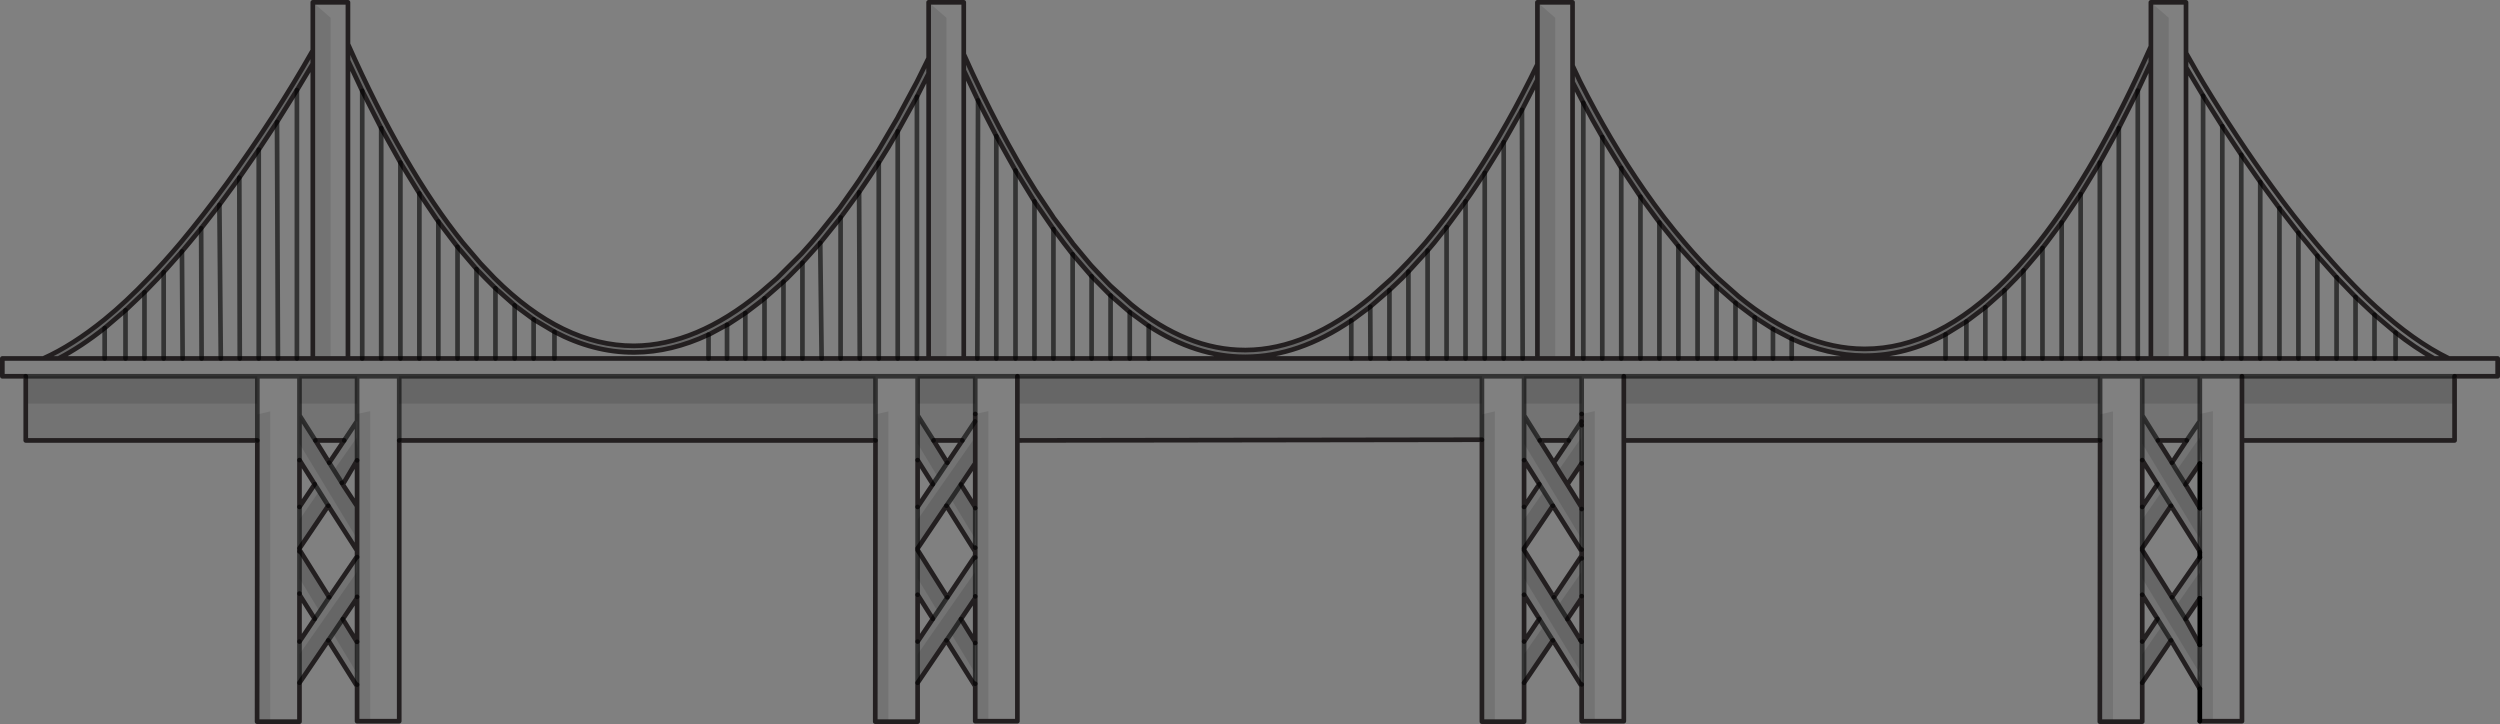 <?xml version="1.0" encoding="UTF-8" standalone="no"?>
<svg xmlns:xlink="http://www.w3.org/1999/xlink" height="154.6px" width="533.85px" xmlns="http://www.w3.org/2000/svg">
  <rect width="100%" height="100%" fill="#808080" stroke="none"/>
  <g transform="matrix(1.0, 0.0, 0.0, 1.0, 266.9, 77.3)">
    <path d="M202.85 76.7 L202.8 76.7 202.85 74.45 202.85 76.7 M70.85 76.7 L70.8 76.7 70.8 69.15 70.8 66.45 70.8 59.75 70.8 50.45 70.8 44.85 70.8 41.45 70.8 40.35 70.8 37.7 70.8 31.0 70.8 21.7 70.8 16.1 70.8 12.7 70.85 12.7 70.85 13.5 70.85 21.65 70.85 31.4 70.85 40.05 70.85 41.95 70.85 50.0 70.85 59.75 70.85 68.85 70.85 76.7 M49.55 76.8 L49.5 76.8 49.55 74.4 49.55 76.8 M-58.65 76.7 L-58.7 76.7 -58.7 69.15 -58.7 66.45 -58.7 59.75 -58.7 50.45 -58.7 44.85 -58.7 41.45 -58.7 40.4 -58.7 37.7 -58.7 30.95 -58.7 21.7 -58.7 16.1 -58.7 12.7 -58.65 12.7 -58.65 31.2 -58.65 39.65 -58.65 41.75 -58.65 50.05 -58.65 60.0 -58.65 68.7 -58.65 76.7 M-190.65 76.7 L-190.7 76.7 -190.7 69.15 -190.7 66.45 -190.7 59.75 -190.7 50.45 -190.7 44.85 -190.7 41.6 -190.7 40.2 -190.7 37.7 -190.65 37.25 -190.65 41.65 -190.65 50.15 -190.65 59.75 -190.65 68.9 -190.65 76.7 M202.8 12.7 L202.85 12.7 202.85 16.95 202.8 16.1 202.8 12.7 M202.85 36.85 L202.85 40.65 202.8 40.35 202.8 37.7 202.85 36.85 M202.85 44.0 L202.85 45.7 202.8 44.85 202.85 44.0 M202.85 64.5 L202.85 67.6 202.8 66.45 202.85 64.5 M-190.7 16.1 L-190.7 12.7 -190.65 12.7 -190.65 18.55 -190.7 16.1" fill="#ffffff" fill-rule="evenodd" stroke="none"/>
    <path d="M203.0 41.45 L202.85 44.0 202.85 41.7 203.0 41.45 M202.85 67.6 L202.95 69.95 202.85 69.8 202.85 67.6" fill="#dddfe0" fill-rule="evenodd" stroke="none"/>
    <path d="M203.1 21.35 L202.85 21.7 202.85 16.95 203.1 21.35 M203.15 31.7 L202.85 36.85 202.85 31.2 203.15 31.7 M202.85 45.7 L203.1 50.1 202.85 50.45 202.85 45.7 M202.95 60.55 L202.85 64.5 202.85 60.4 202.95 60.55 M-193.45 26.55 L-193.9 25.8 -193.7 26.15 -193.45 26.55 M-202.95 40.15 L-202.8 40.35 -202.95 40.45 -202.95 40.15" fill="#a4a7a9" fill-rule="evenodd" stroke="none"/>
    <path d="M61.4 -76.8 L68.9 -76.8 68.9 -63.3 68.9 -59.8 68.9 -0.75 65.2 -0.75 68.9 -0.75 71.2 -0.75 75.25 -0.75 79.3 -0.75 83.4 -0.75 87.45 -0.75 91.5 -0.75 95.6 -0.75 99.65 -0.75 103.7 -0.75 107.8 -0.75 111.7 -0.75 115.7 -0.75 148.55 -0.75 153.0 -0.75 157.05 -0.75 161.15 -0.75 165.2 -0.75 169.25 -0.75 173.35 -0.75 177.4 -0.75 181.5 -0.75 185.55 -0.75 189.6 -0.75 192.4 -0.75 196.2 -0.75 196.2 -73.5 192.4 -76.8 199.9 -76.8 199.9 -66.0 199.9 -62.95 199.9 -0.75 203.55 -0.75 207.65 -0.75 211.7 -0.75 215.75 -0.75 219.85 -0.75 223.9 -0.75 227.95 -0.75 232.05 -0.75 236.1 -0.75 240.15 -0.75 244.65 -0.75 252.9 -0.75 256.05 -0.75 266.45 -0.75 266.45 3.05 257.25 3.05 211.85 3.05 211.85 8.9 211.85 16.75 211.85 76.7 205.65 76.7 205.65 10.5 202.85 11.1 202.85 8.9 202.85 3.05 211.85 3.05 202.85 3.05 190.55 3.05 190.55 8.9 190.55 11.4 190.55 17.45 190.55 20.95 190.55 30.95 190.55 33.65 190.55 39.75 190.55 40.15 190.55 46.2 190.55 49.7 190.55 59.7 190.55 62.4 190.55 68.5 190.55 76.8 184.3 76.8 184.3 10.55 181.55 11.2 181.55 8.9 181.55 3.05 190.55 3.05 181.55 3.05 79.85 3.05 79.85 8.9 79.85 16.75 79.85 76.7 73.65 76.7 73.65 10.5 70.85 11.1 70.85 8.9 70.85 3.05 79.85 3.05 70.85 3.05 58.55 3.05 58.55 8.9 58.55 11.4 58.55 17.45 58.55 20.95 58.55 30.95 58.55 33.65 58.55 39.8 58.55 40.15 58.55 46.2 58.55 49.7 58.55 59.7 58.55 62.4 58.55 68.5 58.55 76.8 52.3 76.8 52.3 10.55 49.55 11.2 49.55 8.9 49.55 3.05 58.55 3.05 49.55 3.05 -49.65 3.05 -49.65 8.9 -49.65 16.75 -49.65 76.7 -55.85 76.7 -55.85 10.5 -58.65 11.1 -58.65 8.9 -58.65 3.05 -70.95 3.05 -70.95 8.9 -70.95 11.4 -70.95 17.45 -70.95 20.95 -70.95 30.95 -70.95 33.65 -70.95 39.8 -70.95 40.15 -70.95 46.2 -70.95 49.7 -70.95 59.7 -70.95 62.4 -70.95 68.5 -70.95 76.8 -77.2 76.8 -77.2 10.55 -79.95 11.2 -79.95 8.9 -79.95 3.05 -70.95 3.05 -79.95 3.05 -181.65 3.05 -181.65 8.9 -181.65 16.75 -181.65 76.7 -187.85 76.7 -187.85 10.5 -190.65 11.1 -190.65 8.9 -190.65 3.05 -181.65 3.05 -190.65 3.05 -202.95 3.05 -202.95 8.9 -202.95 11.4 -202.95 17.45 -202.95 20.95 -202.95 30.95 -202.95 33.65 -202.95 39.8 -202.95 40.15 -202.95 40.45 -202.95 46.2 -202.95 49.45 -202.95 49.7 -202.95 59.7 -202.95 62.4 -202.95 68.5 -202.95 76.8 -209.2 76.8 -209.2 10.55 -211.95 11.2 -211.95 8.9 -211.95 3.05 -202.95 3.05 -211.95 3.05 -261.4 3.05 -266.4 3.05 -266.4 -0.75 -257.65 -0.75 -254.4 -0.75 -244.55 -0.75 -240.1 -0.75 -236.05 -0.75 -231.95 -0.75 -227.9 -0.75 -223.85 -0.75 -219.75 -0.75 -215.7 -0.75 -211.65 -0.75 -207.55 -0.75 -203.5 -0.75 -200.1 -0.75 -196.3 -0.75 -196.3 -73.5 -200.1 -76.8 -192.6 -76.8 -192.6 -67.9 -192.6 -64.4 -192.6 -0.75 -189.55 -0.75 -185.5 -0.75 -181.4 -0.75 -177.35 -0.75 -173.3 -0.75 -169.2 -0.75 -165.15 -0.75 -161.1 -0.75 -157.0 -0.75 -152.95 -0.75 -148.5 -0.75 -115.6 -0.75 -111.65 -0.75 -107.75 -0.75 -103.65 -0.75 -99.6 -0.75 -95.55 -0.75 -91.45 -0.75 -87.4 -0.75 -83.3 -0.75 -79.25 -0.75 -75.2 -0.75 -71.1 -0.75 -68.6 -0.75 -64.8 -0.75 -64.8 -73.5 -68.6 -76.8 -61.1 -76.8 -61.1 -65.75 -61.1 -62.3 -61.1 -0.75 -58.2 -0.75 -54.15 -0.75 -50.05 -0.75 -46.0 -0.75 -41.95 -0.75 -37.85 -0.75 -33.8 -0.75 -29.75 -0.75 -25.65 -0.75 -21.6 -0.75 21.65 -0.75 25.75 -0.75 29.8 -0.75 33.85 -0.75 37.95 -0.75 42.0 -0.75 46.05 -0.75 50.15 -0.75 54.2 -0.75 58.25 -0.75 61.4 -0.75 65.2 -0.75 65.2 -73.5 61.4 -76.8 M199.9 -0.75 L196.2 -0.75 199.9 -0.75 M-192.6 -0.75 L-196.3 -0.75 -192.6 -0.75 M-61.1 -0.75 L-64.8 -0.75 -61.1 -0.75 M-49.65 3.05 L-58.65 3.05 -49.65 3.05" fill="#ffffff" fill-opacity="0.0" fill-rule="evenodd" stroke="none"/>
    <path d="M61.4 -76.8 L65.2 -73.5 65.2 -0.75 61.4 -0.75 61.4 -60.25 61.4 -63.55 61.4 -76.8 M192.4 -67.4 L192.4 -76.8 196.2 -73.5 196.2 -0.75 192.4 -0.75 192.4 -63.95 192.4 -67.4 M199.9 -66.0 L202.35 -61.7 203.65 -59.5 Q210.8 -47.7 218.25 -37.45 223.0 -30.9 227.6 -25.45 231.0 -21.4 234.3 -17.9 237.35 -14.65 240.35 -11.9 248.55 -4.4 256.05 -0.75 L252.9 -0.75 Q248.85 -3.0 244.65 -6.3 L240.15 -10.1 236.1 -13.9 232.25 -17.9 232.05 -18.1 227.95 -22.7 225.7 -25.45 223.9 -27.6 219.85 -32.85 216.9 -36.85 215.75 -38.45 211.7 -44.25 207.65 -50.35 203.55 -56.85 199.9 -62.95 199.9 -66.0 M257.25 8.9 L257.25 16.75 211.85 16.75 211.85 8.9 257.25 8.9 M205.65 76.7 L202.85 76.7 202.85 74.45 202.95 69.95 202.85 67.6 202.85 64.5 202.95 60.55 202.85 55.4 202.85 52.9 203.1 50.1 202.85 45.7 202.85 44.0 203.0 41.45 202.85 40.65 202.85 36.85 203.15 31.7 202.85 29.4 203.1 21.35 202.85 16.95 202.85 12.7 202.8 12.7 200.05 16.75 202.8 12.7 202.8 16.1 197.9 23.15 196.9 21.5 200.05 16.75 193.9 16.75 190.55 11.4 190.55 8.9 202.85 8.9 202.85 11.1 205.65 10.5 205.65 76.7 M202.85 69.8 L196.7 59.45 194.75 56.35 193.8 54.85 194.75 56.35 190.55 62.4 190.55 59.7 193.8 54.85 190.55 49.7 190.55 46.2 202.8 66.45 202.85 67.6 202.85 69.8 M184.3 76.8 L181.5 76.8 181.55 16.75 79.85 16.75 79.85 8.9 181.55 8.9 181.55 11.2 184.3 10.55 184.3 76.8 M73.65 76.7 L70.85 76.7 70.85 68.85 70.85 59.75 70.85 50.0 70.85 41.95 70.85 40.05 70.85 31.4 70.85 21.65 70.85 13.5 70.85 12.7 70.8 12.7 68.1 16.75 70.8 12.7 70.8 16.1 65.9 23.15 64.9 21.5 68.1 16.75 61.9 16.75 58.55 11.4 58.55 8.9 70.85 8.9 70.85 11.1 73.65 10.5 73.65 76.7 M70.8 69.15 L64.7 59.45 62.75 56.35 58.55 62.4 58.55 59.7 61.8 54.85 62.75 56.35 61.8 54.85 58.55 49.7 58.55 46.2 70.8 66.45 70.8 69.15 M52.3 76.8 L49.55 76.8 49.55 74.4 49.55 16.6 -49.65 16.75 -49.65 8.9 49.55 8.9 49.55 11.2 52.3 10.55 52.3 76.8 M-55.85 76.7 L-58.65 76.7 -58.65 68.7 -58.65 60.0 -58.65 50.05 -58.65 41.75 -58.65 39.65 -58.65 31.2 -58.65 12.7 -58.65 11.1 -58.65 12.7 -58.7 12.7 -58.7 16.1 -70.95 33.65 -70.95 30.95 -67.7 26.1 -66.65 24.55 -67.7 26.1 -70.95 20.95 -70.95 17.45 -66.65 24.55 -64.6 21.5 -61.4 16.75 -58.7 12.7 -61.4 16.75 -67.55 16.75 -70.95 11.4 -70.95 8.9 -58.65 8.9 -58.65 11.1 -55.85 10.5 -55.85 76.7 M-58.7 69.15 L-64.8 59.45 -63.8 58.0 -58.7 66.45 -58.7 69.15 M-77.2 76.8 L-80.0 76.8 -79.95 16.75 -181.65 16.75 -181.65 8.9 -79.95 8.9 -79.95 11.2 -77.2 10.55 -77.2 76.8 M-187.85 76.7 L-190.65 76.7 -190.65 68.9 -190.65 59.75 -190.65 50.15 -190.65 41.65 -190.65 37.25 -190.3 31.35 -190.65 29.55 -190.65 21.0 -190.65 18.55 -190.65 12.7 -190.7 12.7 -190.7 16.1 -195.6 23.1 -196.6 21.5 -193.4 16.75 -190.7 12.7 -193.4 16.75 -199.55 16.75 -202.95 11.4 -202.95 8.9 -190.65 8.9 -190.65 11.1 -187.85 10.5 -187.85 76.7 M-190.7 69.15 L-196.8 59.45 -195.8 58.0 -190.7 66.45 -190.7 69.15 M-209.2 76.8 L-212.0 76.8 -211.95 16.75 -261.4 16.75 -261.4 8.9 -211.95 8.9 -211.95 11.2 -209.2 10.55 -209.2 76.8 M-200.1 -66.55 L-200.1 -76.8 -196.3 -73.5 -196.3 -0.75 -200.1 -0.75 -200.1 -63.7 -200.1 -66.55 M-68.6 -64.9 L-68.6 -76.8 -64.8 -73.5 -64.8 -0.75 -68.6 -0.75 -68.6 -61.6 -68.6 -64.9 M202.85 11.1 L202.85 12.7 202.85 11.1 M202.8 37.7 L202.8 40.35 196.7 30.7 194.75 27.6 193.8 26.1 194.75 27.6 190.55 33.65 190.55 30.95 193.8 26.1 190.55 20.95 190.55 17.45 202.8 37.7 M202.85 44.0 L202.8 44.85 197.9 51.9 196.9 50.25 202.85 41.7 202.85 44.0 M181.55 16.75 L181.55 11.2 181.55 16.75 M70.85 11.1 L70.85 12.7 70.85 11.1 M70.8 37.7 L70.8 40.35 64.7 30.7 62.75 27.6 61.8 26.1 62.75 27.6 58.55 33.65 58.55 30.95 61.8 26.1 58.55 20.95 58.55 17.45 70.8 37.7 M70.8 41.45 L70.8 44.85 65.9 51.9 64.9 50.25 70.8 41.45 M49.55 16.6 L49.55 11.2 49.55 16.6 M-58.7 37.7 L-58.7 40.4 -64.8 30.7 -63.8 29.25 -58.7 37.7 M-58.7 41.45 L-58.7 44.85 -70.95 62.4 -70.95 59.7 -67.7 54.85 -70.95 49.7 -70.95 46.2 -66.65 53.3 -64.6 50.25 -58.7 41.45 M-79.95 16.75 L-79.95 11.2 -79.95 16.75 M-66.65 53.3 L-67.7 54.85 -66.65 53.3 M-202.95 17.45 L-190.7 37.7 -190.7 40.2 -196.8 30.7 -198.75 27.6 -202.95 33.65 -202.95 30.95 -199.7 26.1 -198.75 27.6 -199.7 26.1 -202.95 20.95 -202.95 17.45 M-190.65 11.1 L-190.65 12.7 -190.65 11.1 M-190.7 41.6 L-190.7 44.85 -202.95 62.4 -202.95 59.7 -199.7 54.85 -198.65 53.3 -199.7 54.85 -202.95 49.7 -202.95 49.45 -202.95 46.2 -198.65 53.3 -196.6 50.25 -190.7 41.6 M-211.95 16.75 L-211.95 11.2 -211.95 16.75" fill="#000000" fill-opacity="0.102" fill-rule="evenodd" stroke="none"/>
    <path d="M68.9 -59.8 L68.9 -63.3 70.5 -59.9 Q76.9 -47.2 84.2 -36.7 88.45 -30.55 92.85 -25.45 96.35 -21.3 99.95 -17.9 L104.35 -14.0 Q117.95 -2.85 131.15 -2.8 L131.35 -2.8 Q146.85 -2.8 161.7 -17.9 L164.05 -20.4 Q166.2 -22.75 168.35 -25.45 180.7 -41.1 192.4 -67.4 L192.4 -63.95 189.6 -57.95 185.55 -49.95 181.5 -42.6 177.4 -35.85 173.35 -29.8 170.1 -25.45 169.25 -24.35 165.2 -19.55 164.5 -18.8 163.65 -17.9 161.15 -15.35 157.05 -11.7 153.0 -8.65 148.55 -5.9 Q140.1 -1.35 131.35 -1.35 L131.15 -1.35 Q123.45 -1.4 115.7 -4.95 L111.7 -7.05 107.8 -9.55 104.15 -12.3 103.7 -12.65 99.65 -16.2 97.9 -17.9 95.6 -20.2 91.5 -24.75 90.95 -25.45 87.45 -29.8 83.4 -35.3 83.0 -35.9 79.3 -41.45 75.25 -48.05 Q73.15 -51.65 71.2 -55.35 L68.9 -59.8 M257.25 3.05 L257.25 8.9 211.85 8.9 211.85 3.05 257.25 3.05 M196.7 59.45 L190.55 68.5 190.55 62.4 194.75 56.35 196.7 59.45 M64.7 59.45 L58.55 68.5 58.55 62.4 62.75 56.35 64.7 59.45 M-64.8 59.45 L-70.95 68.5 -70.95 62.4 -58.7 44.85 -58.7 50.45 -61.7 54.9 -63.8 58.0 -61.7 54.9 -58.7 59.75 -58.7 66.45 -63.8 58.0 -64.8 59.45 M-196.8 59.45 L-202.95 68.5 -202.95 62.4 -190.7 44.85 -190.7 50.45 -193.7 54.9 -195.8 58.0 -193.7 54.9 -190.7 59.75 -190.7 66.45 -195.8 58.0 -196.8 59.45 M-261.4 8.9 L-261.4 3.05 -211.95 3.05 -211.95 8.9 -261.4 8.9 M-257.65 -0.75 Q-251.4 -3.55 -244.55 -9.1 -239.95 -12.85 -235.15 -17.9 -231.8 -21.35 -228.35 -25.45 -223.55 -31.2 -218.5 -38.1 -208.1 -52.45 -200.1 -66.55 L-200.1 -63.7 -203.25 -58.45 -203.5 -58.05 -207.75 -51.25 -211.65 -45.35 -215.8 -39.35 -217.15 -37.5 -220.05 -33.55 -223.95 -28.55 -226.5 -25.45 -228.05 -23.6 -231.95 -19.2 -233.15 -17.9 -236.05 -14.9 -240.1 -11.05 -244.55 -7.25 Q-249.6 -3.25 -254.4 -0.75 L-257.65 -0.75 M-192.6 -67.9 Q-180.7 -41.15 -168.05 -25.45 L-164.3 -21.05 -161.3 -17.9 Q-146.8 -3.45 -131.6 -3.45 L-131.45 -3.45 Q-118.25 -3.55 -104.65 -14.7 L-100.95 -17.9 -95.75 -23.1 -93.65 -25.45 -91.8 -27.65 -87.6 -32.9 -84.45 -37.35 -83.45 -38.8 -79.25 -45.3 -75.2 -52.2 -75.05 -52.5 -71.1 -59.85 -70.95 -60.15 -70.75 -60.55 -68.6 -64.9 -68.6 -61.6 -71.1 -56.65 -75.2 -49.25 Q-77.15 -45.85 -79.25 -42.55 -81.2 -39.5 -83.25 -36.55 L-83.3 -36.45 -83.45 -36.25 -87.4 -30.85 -91.45 -25.8 -91.6 -25.6 -91.75 -25.45 -95.55 -21.2 -98.8 -17.9 -99.6 -17.15 -103.65 -13.6 -104.45 -12.95 -107.6 -10.55 -107.75 -10.45 Q-109.6 -9.2 -111.4 -8.05 L-111.65 -7.95 -115.45 -5.9 -115.6 -5.85 Q-123.55 -2.1 -131.4 -2.05 L-131.6 -2.05 Q-140.15 -2.05 -148.5 -6.45 L-152.95 -9.1 -157.0 -12.1 -157.2 -12.3 -161.1 -15.75 -161.3 -15.95 -163.25 -17.9 -164.8 -19.5 -165.15 -19.85 -169.2 -24.6 -169.85 -25.45 -173.3 -30.0 -173.65 -30.5 -177.35 -36.0 -181.4 -42.6 -185.5 -49.95 -189.55 -57.9 -192.6 -64.4 -192.6 -67.9 M-61.1 -65.75 Q-53.6 -49.0 -45.8 -36.65 L-42.1 -31.1 -41.95 -30.85 -37.9 -25.45 -37.85 -25.35 -34.15 -20.9 -33.8 -20.5 -33.7 -20.4 -31.35 -17.9 -30.05 -16.55 -29.75 -16.25 -25.35 -12.3 Q-13.45 -2.55 -1.05 -2.55 L-0.85 -2.55 Q12.35 -2.65 25.95 -13.95 L30.35 -17.9 Q33.9 -21.35 37.45 -25.45 41.8 -30.6 46.1 -36.9 53.4 -47.55 59.85 -60.4 L61.4 -63.55 61.4 -60.25 58.1 -53.85 54.2 -46.95 50.15 -40.4 47.3 -36.1 46.05 -34.3 42.0 -28.8 39.35 -25.45 37.95 -23.8 33.85 -19.3 32.5 -17.9 29.8 -15.35 26.15 -12.2 25.7 -11.8 21.8 -8.9 21.65 -8.85 Q10.35 -1.15 -0.85 -1.1 L-1.05 -1.1 Q-11.5 -1.1 -21.6 -7.7 L-21.75 -7.8 -25.65 -10.65 -29.75 -14.2 -33.4 -17.9 -33.8 -18.3 -34.05 -18.6 -37.85 -23.0 -39.75 -25.45 -41.95 -28.4 -46.0 -34.3 -50.05 -40.9 -54.15 -48.25 -54.35 -48.65 -58.05 -55.85 -61.1 -62.3 -61.1 -65.75 M202.85 3.05 L202.85 8.9 190.55 8.9 190.55 3.05 202.85 3.05 M190.55 11.4 L193.9 16.75 196.9 21.5 197.9 23.15 199.8 26.15 197.9 23.15 202.8 16.1 202.85 16.95 202.85 21.7 199.8 26.15 202.85 31.2 202.85 36.85 202.8 37.7 190.55 17.45 190.55 11.4 M202.8 44.85 L202.85 45.7 202.85 50.45 199.8 54.9 197.9 51.9 199.8 54.9 202.85 60.4 202.85 64.5 202.8 66.45 190.55 46.2 190.55 40.15 196.9 50.25 197.9 51.9 202.8 44.85 M194.75 27.6 L196.7 30.7 190.55 39.75 190.55 33.65 194.75 27.6 M181.55 3.05 L181.55 8.9 79.85 8.9 79.85 3.05 181.55 3.05 M70.85 3.05 L70.85 8.9 58.55 8.9 58.55 3.05 70.85 3.05 M58.55 11.4 L61.9 16.75 64.9 21.5 65.9 23.15 70.8 16.1 70.8 21.7 67.8 26.15 65.9 23.15 67.8 26.15 70.8 31.0 70.8 37.7 58.55 17.45 58.55 11.4 M70.8 44.85 L70.8 50.45 67.8 54.9 70.6 59.4 70.8 59.75 70.8 66.45 58.55 46.2 58.55 40.15 64.9 50.25 65.9 51.9 70.8 44.85 M49.55 3.05 L49.55 8.9 -49.65 8.9 -49.65 3.05 49.55 3.05 M58.55 39.8 L58.55 33.65 62.75 27.6 64.7 30.7 58.55 39.8 M65.9 51.9 L67.8 54.9 65.9 51.9 M-70.95 8.9 L-70.95 3.05 -58.65 3.05 -58.65 8.9 -70.95 8.9 M-58.7 16.1 L-58.7 21.7 -61.7 26.15 -63.8 29.25 -61.7 26.15 -58.7 30.95 -58.7 37.7 -63.8 29.25 -64.8 30.7 -70.95 39.8 -70.95 33.65 -58.7 16.1 M-64.6 21.5 L-66.65 24.55 -70.95 17.45 -70.95 11.4 -67.55 16.75 -64.6 21.5 M-79.95 3.05 L-79.95 8.9 -181.65 8.9 -181.65 3.05 -79.95 3.05 M-70.95 46.2 L-70.95 40.15 -64.6 50.25 -66.65 53.3 -70.95 46.2 M-190.65 3.05 L-190.65 8.9 -202.95 8.9 -202.95 3.05 -190.65 3.05 M-196.6 21.5 L-195.6 23.1 -190.7 16.1 -190.65 18.55 -190.65 21.0 -193.7 26.15 -193.9 25.8 -193.45 26.55 -190.65 30.8 -190.65 37.25 -190.7 37.7 -202.95 17.45 -202.95 11.4 -199.55 16.75 -196.6 21.5 M-195.6 23.1 L-193.9 25.8 -195.6 23.1 M-198.75 27.6 L-196.8 30.7 -202.95 39.8 -202.95 33.65 -198.75 27.6 M-196.6 50.25 L-198.65 53.3 -202.95 46.2 -202.95 40.45 -202.8 40.35 -196.6 50.25" fill="#000000" fill-opacity="0.2" fill-rule="evenodd" stroke="none"/>
    <path d="M68.9 -63.3 L68.9 -76.8 61.4 -76.8 61.4 -63.55 61.4 -60.25 61.4 -0.75 65.2 -0.75 68.9 -0.75 68.9 -59.8 68.9 -63.3 70.5 -59.9 Q76.9 -47.2 84.2 -36.7 88.45 -30.55 92.85 -25.45 96.35 -21.3 99.95 -17.9 L104.35 -14.0 Q117.95 -2.85 131.15 -2.8 L131.35 -2.8 Q146.85 -2.8 161.7 -17.9 L164.05 -20.4 Q166.2 -22.75 168.35 -25.45 180.7 -41.1 192.4 -67.4 L192.4 -76.8 199.9 -76.8 199.9 -66.0 202.35 -61.7 203.65 -59.5 Q210.8 -47.7 218.25 -37.45 223.0 -30.9 227.6 -25.45 231.0 -21.4 234.3 -17.9 237.35 -14.65 240.35 -11.9 248.55 -4.4 256.05 -0.75 L266.45 -0.75 266.45 3.05 257.25 3.05 257.25 8.9 257.25 16.75 211.85 16.75 211.85 76.7 205.65 76.7 202.85 76.7 M202.85 69.8 L196.7 59.45 190.55 68.5 190.55 76.8 184.3 76.8 181.5 76.8 181.55 16.75 79.85 16.75 79.85 76.7 73.65 76.7 70.85 76.7 70.85 68.85 M70.8 69.15 L64.7 59.45 58.55 68.5 58.55 76.8 52.3 76.8 49.55 76.8 49.55 74.4 49.55 16.6 -49.65 16.75 -49.65 76.7 -55.85 76.7 -58.65 76.7 -58.65 68.7 M-58.7 69.15 L-64.8 59.45 -70.95 68.5 -70.95 76.8 -77.2 76.8 -80.0 76.8 -79.95 16.75 -181.65 16.75 -181.65 76.7 -187.85 76.7 -190.65 76.7 -190.65 68.9 M-190.7 69.15 L-196.8 59.45 -202.95 68.5 -202.95 76.8 -209.2 76.8 -212.0 76.8 -211.95 16.75 -261.4 16.75 -261.4 8.9 -261.4 3.05 -266.4 3.05 -266.4 -0.75 -257.65 -0.75 Q-251.4 -3.55 -244.55 -9.1 -239.95 -12.85 -235.15 -17.9 -231.8 -21.35 -228.35 -25.45 -223.55 -31.2 -218.5 -38.1 -208.1 -52.45 -200.1 -66.55 L-200.1 -76.8 -192.6 -76.8 -192.6 -67.9 Q-180.7 -41.15 -168.05 -25.45 L-164.3 -21.05 -161.3 -17.9 Q-146.8 -3.45 -131.6 -3.45 L-131.45 -3.45 Q-118.25 -3.55 -104.65 -14.7 L-100.95 -17.9 -95.75 -23.1 -93.65 -25.45 -91.8 -27.65 -87.6 -32.9 -84.45 -37.35 -83.45 -38.8 -79.25 -45.3 -75.2 -52.2 -75.05 -52.5 -71.1 -59.85 -70.95 -60.15 -70.75 -60.55 -68.6 -64.9 -68.6 -76.8 -61.1 -76.8 -61.1 -65.75 Q-53.6 -49.0 -45.8 -36.65 L-42.1 -31.1 -41.95 -30.85 -37.9 -25.45 -37.85 -25.35 -34.15 -20.9 -33.8 -20.5 -33.7 -20.4 -31.35 -17.9 -30.05 -16.55 -29.75 -16.25 -25.35 -12.3 Q-13.45 -2.55 -1.05 -2.55 L-0.85 -2.55 Q12.35 -2.65 25.95 -13.95 L30.35 -17.9 Q33.9 -21.35 37.45 -25.45 41.8 -30.6 46.1 -36.9 53.4 -47.55 59.85 -60.4 L61.4 -63.55 M68.9 -59.8 L71.2 -55.35 Q73.15 -51.65 75.25 -48.05 L79.3 -41.45 83.0 -35.9 83.4 -35.3 87.45 -29.8 90.95 -25.45 91.5 -24.75 95.6 -20.2 97.9 -17.9 99.65 -16.2 103.7 -12.65 104.15 -12.3 107.8 -9.55 111.7 -7.05 115.7 -4.95 Q123.45 -1.4 131.15 -1.35 L131.35 -1.35 Q140.1 -1.35 148.55 -5.9 L153.0 -8.65 157.05 -11.7 161.15 -15.35 163.65 -17.9 164.5 -18.8 165.2 -19.55 169.25 -24.35 170.1 -25.45 173.35 -29.8 177.4 -35.85 181.5 -42.6 185.55 -49.95 189.6 -57.95 192.4 -63.95 192.4 -67.4 M61.4 -60.25 L58.1 -53.85 54.2 -46.95 50.15 -40.4 47.3 -36.1 46.05 -34.3 42.0 -28.8 39.35 -25.45 37.95 -23.8 33.85 -19.3 32.5 -17.9 29.8 -15.35 26.15 -12.2 25.7 -11.8 21.8 -8.9 M58.25 -0.75 L61.4 -0.75 M29.8 -0.75 L33.85 -0.75 37.95 -0.75 42.0 -0.75 46.05 -0.75 50.15 -0.75 54.2 -0.75 58.25 -0.75 M25.75 -0.75 L29.8 -0.75 M21.65 -0.75 L25.75 -0.75 M21.65 -8.85 Q10.35 -1.15 -0.85 -1.1 L-1.05 -1.1 Q-11.5 -1.1 -21.6 -7.7 L-21.75 -7.8 -25.65 -10.65 -29.75 -14.2 -33.4 -17.9 -33.8 -18.3 -34.05 -18.6 -37.85 -23.0 -39.75 -25.45 -41.95 -28.4 -46.0 -34.3 -50.05 -40.9 -54.15 -48.25 -54.35 -48.65 -58.05 -55.85 -61.1 -62.3 -61.1 -0.75 -58.2 -0.75 -54.15 -0.75 -50.05 -0.75 -46.0 -0.75 -41.95 -0.75 -37.85 -0.75 -33.8 -0.75 -29.75 -0.75 -25.65 -0.75 -21.6 -0.75 21.65 -0.75 M192.4 -0.75 L189.6 -0.75 185.55 -0.75 181.5 -0.75 177.4 -0.75 173.35 -0.75 169.25 -0.75 165.2 -0.75 161.15 -0.75 157.05 -0.75 153.0 -0.75 148.55 -0.75 115.7 -0.75 111.7 -0.75 107.8 -0.75 103.7 -0.75 99.65 -0.75 95.6 -0.75 91.5 -0.75 87.45 -0.75 83.4 -0.75 79.3 -0.75 75.25 -0.75 71.2 -0.75 68.9 -0.75 M199.9 -62.95 L203.55 -56.85 207.65 -50.35 211.7 -44.25 215.75 -38.45 216.9 -36.85 219.85 -32.85 223.9 -27.6 225.7 -25.45 227.95 -22.7 232.05 -18.1 232.25 -17.9 236.1 -13.9 240.15 -10.1 244.65 -6.3 Q248.85 -3.0 252.9 -0.75 L256.05 -0.75 M199.9 -66.0 L199.9 -62.95 199.9 -0.75 203.55 -0.75 207.65 -0.75 211.7 -0.75 215.75 -0.75 219.85 -0.75 223.9 -0.75 227.95 -0.75 232.05 -0.75 236.1 -0.75 240.15 -0.75 244.65 -0.75 252.9 -0.75 M196.2 -0.75 L199.9 -0.75 M192.4 -0.75 L196.2 -0.75 M192.4 -63.95 L192.4 -0.75 M211.85 3.05 L211.85 8.9 211.85 16.75 M193.9 16.75 L200.05 16.75 196.9 21.5 193.9 16.75 M199.8 54.9 L202.85 50.45 M190.55 20.95 L193.8 26.1 190.55 30.95 190.55 20.95 M196.7 30.7 L202.8 40.35 M79.85 8.9 L79.85 16.75 M202.85 60.4 L199.8 54.9 M190.55 40.15 L190.55 39.75 196.7 30.7 M79.85 3.05 L79.85 8.9 M196.9 50.25 L190.55 40.15 M190.55 49.7 L190.55 59.7 193.8 54.85 190.55 49.7 M199.8 26.15 L202.85 21.7 M202.85 31.2 L199.8 26.15 M202.85 41.7 L196.9 50.25 M61.9 16.75 L68.1 16.75 64.9 21.5 65.9 23.15 67.8 26.15 70.8 21.7 M70.85 12.7 L70.85 11.1 M70.85 12.7 L70.85 13.5 M70.85 21.65 L70.85 31.4 M70.85 40.05 L70.85 41.95 M70.85 50.0 L70.85 59.75 M64.9 21.5 L61.9 16.75 M-49.65 3.05 L-49.65 8.9 -49.65 16.75 M58.55 40.15 L58.55 39.8 64.7 30.7 70.8 40.35 M58.55 30.95 L58.55 20.95 61.8 26.1 58.55 30.95 M67.8 26.15 L70.8 31.0 M70.8 50.45 L67.8 54.9 70.6 59.4 M64.9 50.25 L58.55 40.15 M61.8 54.85 L58.55 59.7 58.55 49.7 61.8 54.85 M70.8 41.45 L64.9 50.25 M-244.55 -0.75 L-240.1 -0.75 -236.05 -0.75 -231.95 -0.75 -227.9 -0.75 -223.85 -0.75 -219.75 -0.75 -215.7 -0.75 -211.65 -0.75 -207.55 -0.75 -203.5 -0.75 -200.1 -0.75 -196.3 -0.75 -192.6 -0.75 -192.6 -64.4 -192.6 -67.9 M-240.1 -11.05 L-244.55 -7.25 Q-249.6 -3.25 -254.4 -0.75 L-244.55 -0.75 M-254.4 -0.75 L-257.65 -0.75 M-192.6 -64.4 L-189.55 -57.9 -185.5 -49.95 -181.4 -42.6 -177.35 -36.0 -173.65 -30.5 -173.3 -30.0 -169.85 -25.45 -169.2 -24.6 -165.15 -19.85 -164.8 -19.5 -163.25 -17.9 -161.3 -15.95 -161.1 -15.75 -157.2 -12.3 -157.0 -12.1 -152.95 -9.1 -148.5 -6.45 Q-140.15 -2.05 -131.6 -2.05 L-131.4 -2.05 Q-123.55 -2.1 -115.6 -5.85 L-115.45 -5.9 -111.65 -7.95 -111.4 -8.05 Q-109.6 -9.2 -107.75 -10.45 M-107.6 -10.55 L-104.45 -12.95 -103.65 -13.6 -99.6 -17.15 -98.8 -17.9 -95.55 -21.2 -91.75 -25.45 -91.6 -25.6 -91.45 -25.8 -87.4 -30.85 -83.45 -36.25 -83.3 -36.45 -83.25 -36.55 Q-81.2 -39.5 -79.25 -42.55 -77.15 -45.85 -75.2 -49.25 L-71.1 -56.65 -68.6 -61.6 -68.6 -64.9 M-200.1 -63.7 L-200.1 -66.55 M-203.5 -58.05 L-207.75 -51.25 -211.65 -45.35 -215.8 -39.35 -217.15 -37.5 -220.05 -33.55 -223.95 -28.55 -226.5 -25.45 -228.05 -23.6 -231.95 -19.2 -233.15 -17.9 -236.05 -14.9 -240.1 -11.05 M-203.5 -58.05 L-203.25 -58.45 -200.1 -63.7 -200.1 -0.75 M-68.6 -0.75 L-71.1 -0.75 -75.2 -0.75 -79.25 -0.75 -83.3 -0.75 -87.4 -0.75 -91.45 -0.75 -95.55 -0.75 -99.6 -0.75 -103.65 -0.75 -107.75 -0.75 -111.65 -0.75 -115.6 -0.75 -148.5 -0.75 -152.95 -0.75 -157.0 -0.75 -161.1 -0.75 -165.15 -0.75 -169.2 -0.75 -173.3 -0.75 -177.35 -0.75 -181.4 -0.75 -185.5 -0.75 -189.55 -0.75 -192.6 -0.75 M-61.1 -62.3 L-61.1 -65.75 M-64.8 -0.75 L-61.1 -0.75 M-68.6 -0.75 L-64.8 -0.75 M-68.6 -0.75 L-68.6 -61.6 M-58.65 11.1 L-58.65 12.7 -58.65 31.2 M-58.65 39.65 L-58.65 41.75 M-58.65 50.05 L-58.65 60.0 M-61.4 16.75 L-64.6 21.5 -67.55 16.75 -61.4 16.75 M-67.7 26.1 L-70.95 30.95 -70.95 20.95 -67.7 26.1 M-70.95 39.8 L-64.8 30.7 -58.7 40.4 M-61.7 26.15 L-58.7 21.7 M-64.6 50.25 L-70.95 40.15 -70.95 39.8 M-58.7 30.95 L-61.7 26.15 M-70.95 59.7 L-70.95 49.7 -67.7 54.85 -70.95 59.7 M-61.7 54.9 L-58.7 50.45 M-58.7 59.75 L-61.7 54.9 M-58.7 41.45 L-64.6 50.25 M-193.4 16.75 L-196.6 21.5 -199.55 16.75 -193.4 16.75 M-190.65 37.25 L-190.65 30.8 -193.45 26.55 -193.9 25.8 -193.7 26.15 -193.45 26.55 M-190.65 21.0 L-190.65 29.55 -190.65 30.8 M-190.65 37.25 L-190.65 41.65 M-190.65 50.15 L-190.65 59.75 M-202.95 39.8 L-196.8 30.7 -190.7 40.2 M-199.7 26.1 L-202.95 30.95 -202.95 20.95 -199.7 26.1 M-190.7 41.6 L-196.6 50.25 -202.8 40.35 -202.95 40.15 -202.95 40.45 M-199.7 54.85 L-202.95 59.7 -202.95 49.7 -199.7 54.85 M-193.7 26.15 L-190.65 21.0 M-202.95 49.45 L-202.95 49.7 M-202.95 39.8 L-202.95 40.15 M-193.7 54.9 L-190.7 50.45 M-190.7 59.75 L-193.7 54.9" fill="none" stroke="#231f20" stroke-linecap="round" stroke-linejoin="round" stroke-width="1.0"/>
    <path d="M202.85 74.45 L202.85 69.8 M202.85 21.7 L202.85 29.4 202.85 31.2 M202.85 52.9 L202.85 55.4 202.85 60.4 M202.85 74.45 L202.85 76.7 M202.85 40.65 L202.85 41.7 M202.85 50.45 L202.85 52.9" fill="none" stroke="#000000" stroke-linecap="round" stroke-linejoin="round" stroke-width="1.0"/>
    <path d="M58.1 -53.85 L58.25 -0.75 M29.8 -15.35 L29.8 -0.75 M33.85 -0.75 L33.85 -19.3 M25.7 -11.8 L25.75 -0.75 M21.65 -8.85 L21.65 -0.75 M-21.6 -7.7 L-21.6 -0.75 M37.95 -0.75 L37.95 -23.8 M46.05 -0.75 L46.05 -34.3 M50.15 -0.75 L50.15 -40.4 M54.2 -0.75 L54.2 -46.95 M42.0 -28.8 L42.0 -0.75 M75.25 -48.05 L75.25 -0.75 M79.3 -0.75 L79.3 -41.45 M71.2 -55.35 L71.2 -0.75 M95.6 -20.2 L95.6 -0.75 M99.65 -16.2 L99.65 -0.75 M107.8 -9.55 L107.8 -0.75 M111.7 -0.75 L111.7 -7.05 M115.7 -4.95 L115.7 -0.75 M103.7 -0.75 L103.7 -12.65 M87.45 -29.8 L87.45 -0.75 M83.4 -35.3 L83.4 -0.75 M91.5 -24.75 L91.5 -0.75 M148.55 -5.9 L148.55 -0.75 M157.05 -0.75 L157.05 -11.7 M153.0 -0.75 L153.0 -8.65 M161.15 -15.35 L161.15 -0.75 M203.55 -0.75 L203.55 -56.85 M165.2 -19.55 L165.2 -0.75 M169.25 -24.35 L169.25 -0.75 M181.5 -42.6 L181.5 -0.75 M173.35 -29.8 L173.35 -0.75 M177.4 -35.85 L177.4 -0.75 M240.15 -10.1 L240.15 -0.75 M227.95 -0.75 L227.95 -22.7 M236.1 -0.75 L236.1 -13.9 M232.05 -18.1 L232.05 -0.75 M223.9 -27.6 L223.9 -0.75 M219.85 -0.75 L219.85 -32.85 M215.75 -0.75 L215.75 -38.45 M211.7 -44.25 L211.7 -0.75 M207.65 -50.35 L207.65 -0.75 M185.55 -49.95 L185.55 -0.75 M189.6 -57.95 L189.6 -0.75 M244.65 -0.75 L244.65 -6.3 M202.85 8.9 L202.85 11.1 202.85 12.7 202.85 16.95 202.85 21.7 M202.85 3.05 L202.85 8.9 M190.55 8.9 L190.55 11.4 193.9 16.75 M200.05 16.75 L202.8 12.7 M211.85 3.05 L202.85 3.05 190.55 3.05 190.55 8.9 M202.85 36.85 L202.85 40.65 M202.85 44.0 L202.85 45.7 202.85 50.45 M202.85 64.5 L202.85 67.6 202.85 69.8 M202.85 31.2 L202.85 36.85 M197.9 51.9 L199.8 54.9 M202.85 41.7 L202.85 44.0 M190.55 17.45 L190.55 20.95 M193.8 26.1 L194.75 27.6 196.7 30.7 M197.9 23.15 L196.9 21.5 M190.55 11.4 L190.55 17.45 M181.55 11.2 L181.55 16.75 M181.55 8.9 L181.55 11.2 M181.55 3.05 L181.55 8.9 M190.55 30.95 L190.55 33.65 190.55 39.75 M190.55 40.15 L190.55 46.2 190.55 49.7 M202.85 64.5 L202.85 60.4 M190.55 3.05 L181.55 3.05 79.85 3.05 70.85 3.05 58.55 3.05 58.55 8.9 58.55 11.4 61.9 16.75 M199.8 26.15 L197.9 23.15 M197.9 51.9 L196.9 50.25 M194.75 56.35 L196.7 59.45 M193.8 54.85 L194.75 56.35 M190.55 62.4 L190.55 68.5 M190.55 62.4 L190.55 59.7 M257.25 3.05 L211.85 3.05 M70.85 8.9 L70.85 11.1 M70.85 3.05 L70.85 8.9 M68.1 16.75 L70.8 12.7 M70.85 13.5 L70.85 21.65 M70.85 31.4 L70.85 40.05 M70.85 41.95 L70.85 50.0 M70.85 59.75 L70.85 68.85 M49.55 3.05 L49.55 8.9 49.55 11.2 49.55 16.6 M58.55 20.95 L58.55 17.45 58.55 11.4 M58.55 3.05 L49.55 3.05 -49.65 3.05 -58.65 3.05 -70.95 3.05 -70.95 8.9 -70.95 11.4 -67.55 16.75 M58.55 46.2 L58.55 40.15 M58.55 39.8 L58.55 33.65 58.55 30.95 M61.8 26.1 L62.75 27.6 64.7 30.7 M70.6 59.4 L70.8 59.75 M67.8 54.9 L65.9 51.9 64.9 50.25 M64.7 59.45 L62.75 56.35 61.8 54.85 M58.55 62.4 L58.55 68.5 M58.55 59.7 L58.55 62.4 M58.55 49.7 L58.55 46.2 M-244.55 -7.25 L-244.55 -0.75 M-240.1 -0.75 L-240.1 -11.05 M-207.75 -51.25 L-207.55 -0.75 M-203.5 -0.75 L-203.5 -58.05 M-220.05 -33.55 L-219.75 -0.75 M-215.7 -0.75 L-215.8 -39.35 M-228.05 -23.6 L-227.9 -0.75 M-223.85 -0.75 L-223.95 -28.55 M-231.95 -19.2 L-231.95 -0.75 M-236.05 -14.9 L-236.05 -0.75 M-211.65 -0.75 L-211.65 -45.35 M-169.2 -0.75 L-169.2 -24.6 M-165.15 -19.85 L-165.15 -0.75 M-173.3 -30.0 L-173.3 -0.75 M-177.35 -0.75 L-177.35 -36.0 M-181.4 -0.75 L-181.4 -42.6 M-189.55 -57.9 L-189.55 -0.75 M-185.5 -0.75 L-185.5 -49.95 M-152.95 -9.1 L-152.95 -0.75 M-157.0 -12.1 L-157.0 -0.75 M-148.5 -6.45 L-148.5 -0.75 M-161.1 -0.75 L-161.1 -15.75 M-115.6 -0.75 L-115.6 -5.85 M-111.65 -7.95 L-111.65 -0.75 M-107.75 -0.75 L-107.75 -10.45 M-103.65 -13.6 L-103.65 -0.75 M-99.6 -17.15 L-99.6 -0.75 M-95.55 -0.75 L-95.55 -21.2 M-87.4 -30.85 L-87.4 -0.75 M-91.45 -0.75 L-91.75 -25.45 M-83.3 -0.75 L-83.45 -36.25 M-58.2 -0.75 L-58.05 -55.85 M-54.15 -0.75 L-54.15 -48.25 M-50.05 -0.75 L-50.05 -40.9 M-46.0 -0.75 L-46.0 -34.3 M-41.95 -0.75 L-41.95 -28.4 M-79.25 -42.55 L-79.25 -0.75 M-75.2 -0.75 L-75.2 -49.25 M-33.8 -0.75 L-33.8 -18.3 M-25.65 -10.65 L-25.65 -0.75 M-29.75 -0.75 L-29.75 -14.2 M-37.85 -23.0 L-37.85 -0.75 M-71.1 -56.65 L-71.1 -0.75 M-58.65 31.2 L-58.65 39.65 M-58.65 41.75 L-58.65 50.05 M-58.65 60.0 L-58.65 68.7 M-58.65 8.9 L-58.65 3.05 M-58.65 8.9 L-58.65 11.1 M-58.7 12.7 L-61.4 16.75 M-64.6 21.5 L-66.65 24.55 -67.7 26.1 M-70.95 30.95 L-70.95 33.65 -70.95 39.8 M-79.95 3.05 L-70.95 3.05 M-79.95 11.2 L-79.95 16.75 M-79.95 3.05 L-79.95 8.9 -79.95 11.2 M-70.95 17.45 L-70.95 20.95 M-70.95 17.45 L-70.95 11.4 M-64.8 30.7 L-63.8 29.25 -61.7 26.15 M-70.95 40.15 L-70.95 46.2 -70.95 49.7 M-66.65 53.3 L-64.6 50.25 M-67.7 54.85 L-66.65 53.3 M-61.7 54.9 L-63.8 58.0 -64.8 59.45 M-70.95 62.4 L-70.95 68.5 M-70.95 59.7 L-70.95 62.4 M-181.65 16.75 L-181.65 8.9 -181.65 3.05 -190.65 3.05 -190.65 8.9 -190.65 11.1 -190.65 12.7 -190.65 18.55 -190.65 21.0 M-196.6 21.5 L-195.6 23.1 -193.9 25.8 M-190.7 12.7 L-193.4 16.75 M-199.55 16.75 L-202.95 11.4 -202.95 17.45 -202.95 20.95 M-190.65 41.65 L-190.65 50.15 M-190.65 59.75 L-190.65 68.9 M-196.8 30.7 L-198.75 27.6 -199.7 26.1 M-202.95 33.65 L-202.95 39.8 M-202.95 30.95 L-202.95 33.65 M-196.6 50.25 L-198.65 53.3 -199.7 54.85 M-202.95 59.7 L-202.95 62.4 -202.95 68.5 M-211.95 8.9 L-211.95 11.2 -211.95 16.75 M-211.95 3.05 L-211.95 8.9 M-202.95 3.05 L-211.95 3.05 -261.4 3.05 M-202.95 8.9 L-202.95 3.05 -190.65 3.05 M-202.95 11.4 L-202.95 8.9 M-202.95 46.2 L-202.95 49.45 M-202.95 40.45 L-202.95 46.2 M-195.8 58.0 L-193.7 54.9 M-196.8 59.45 L-195.8 58.0 M-181.65 3.05 L-79.95 3.05" fill="none" stroke="#000000" stroke-linecap="round" stroke-linejoin="round" stroke-opacity="0.6" stroke-width="1.0"/>
  </g>
</svg>
